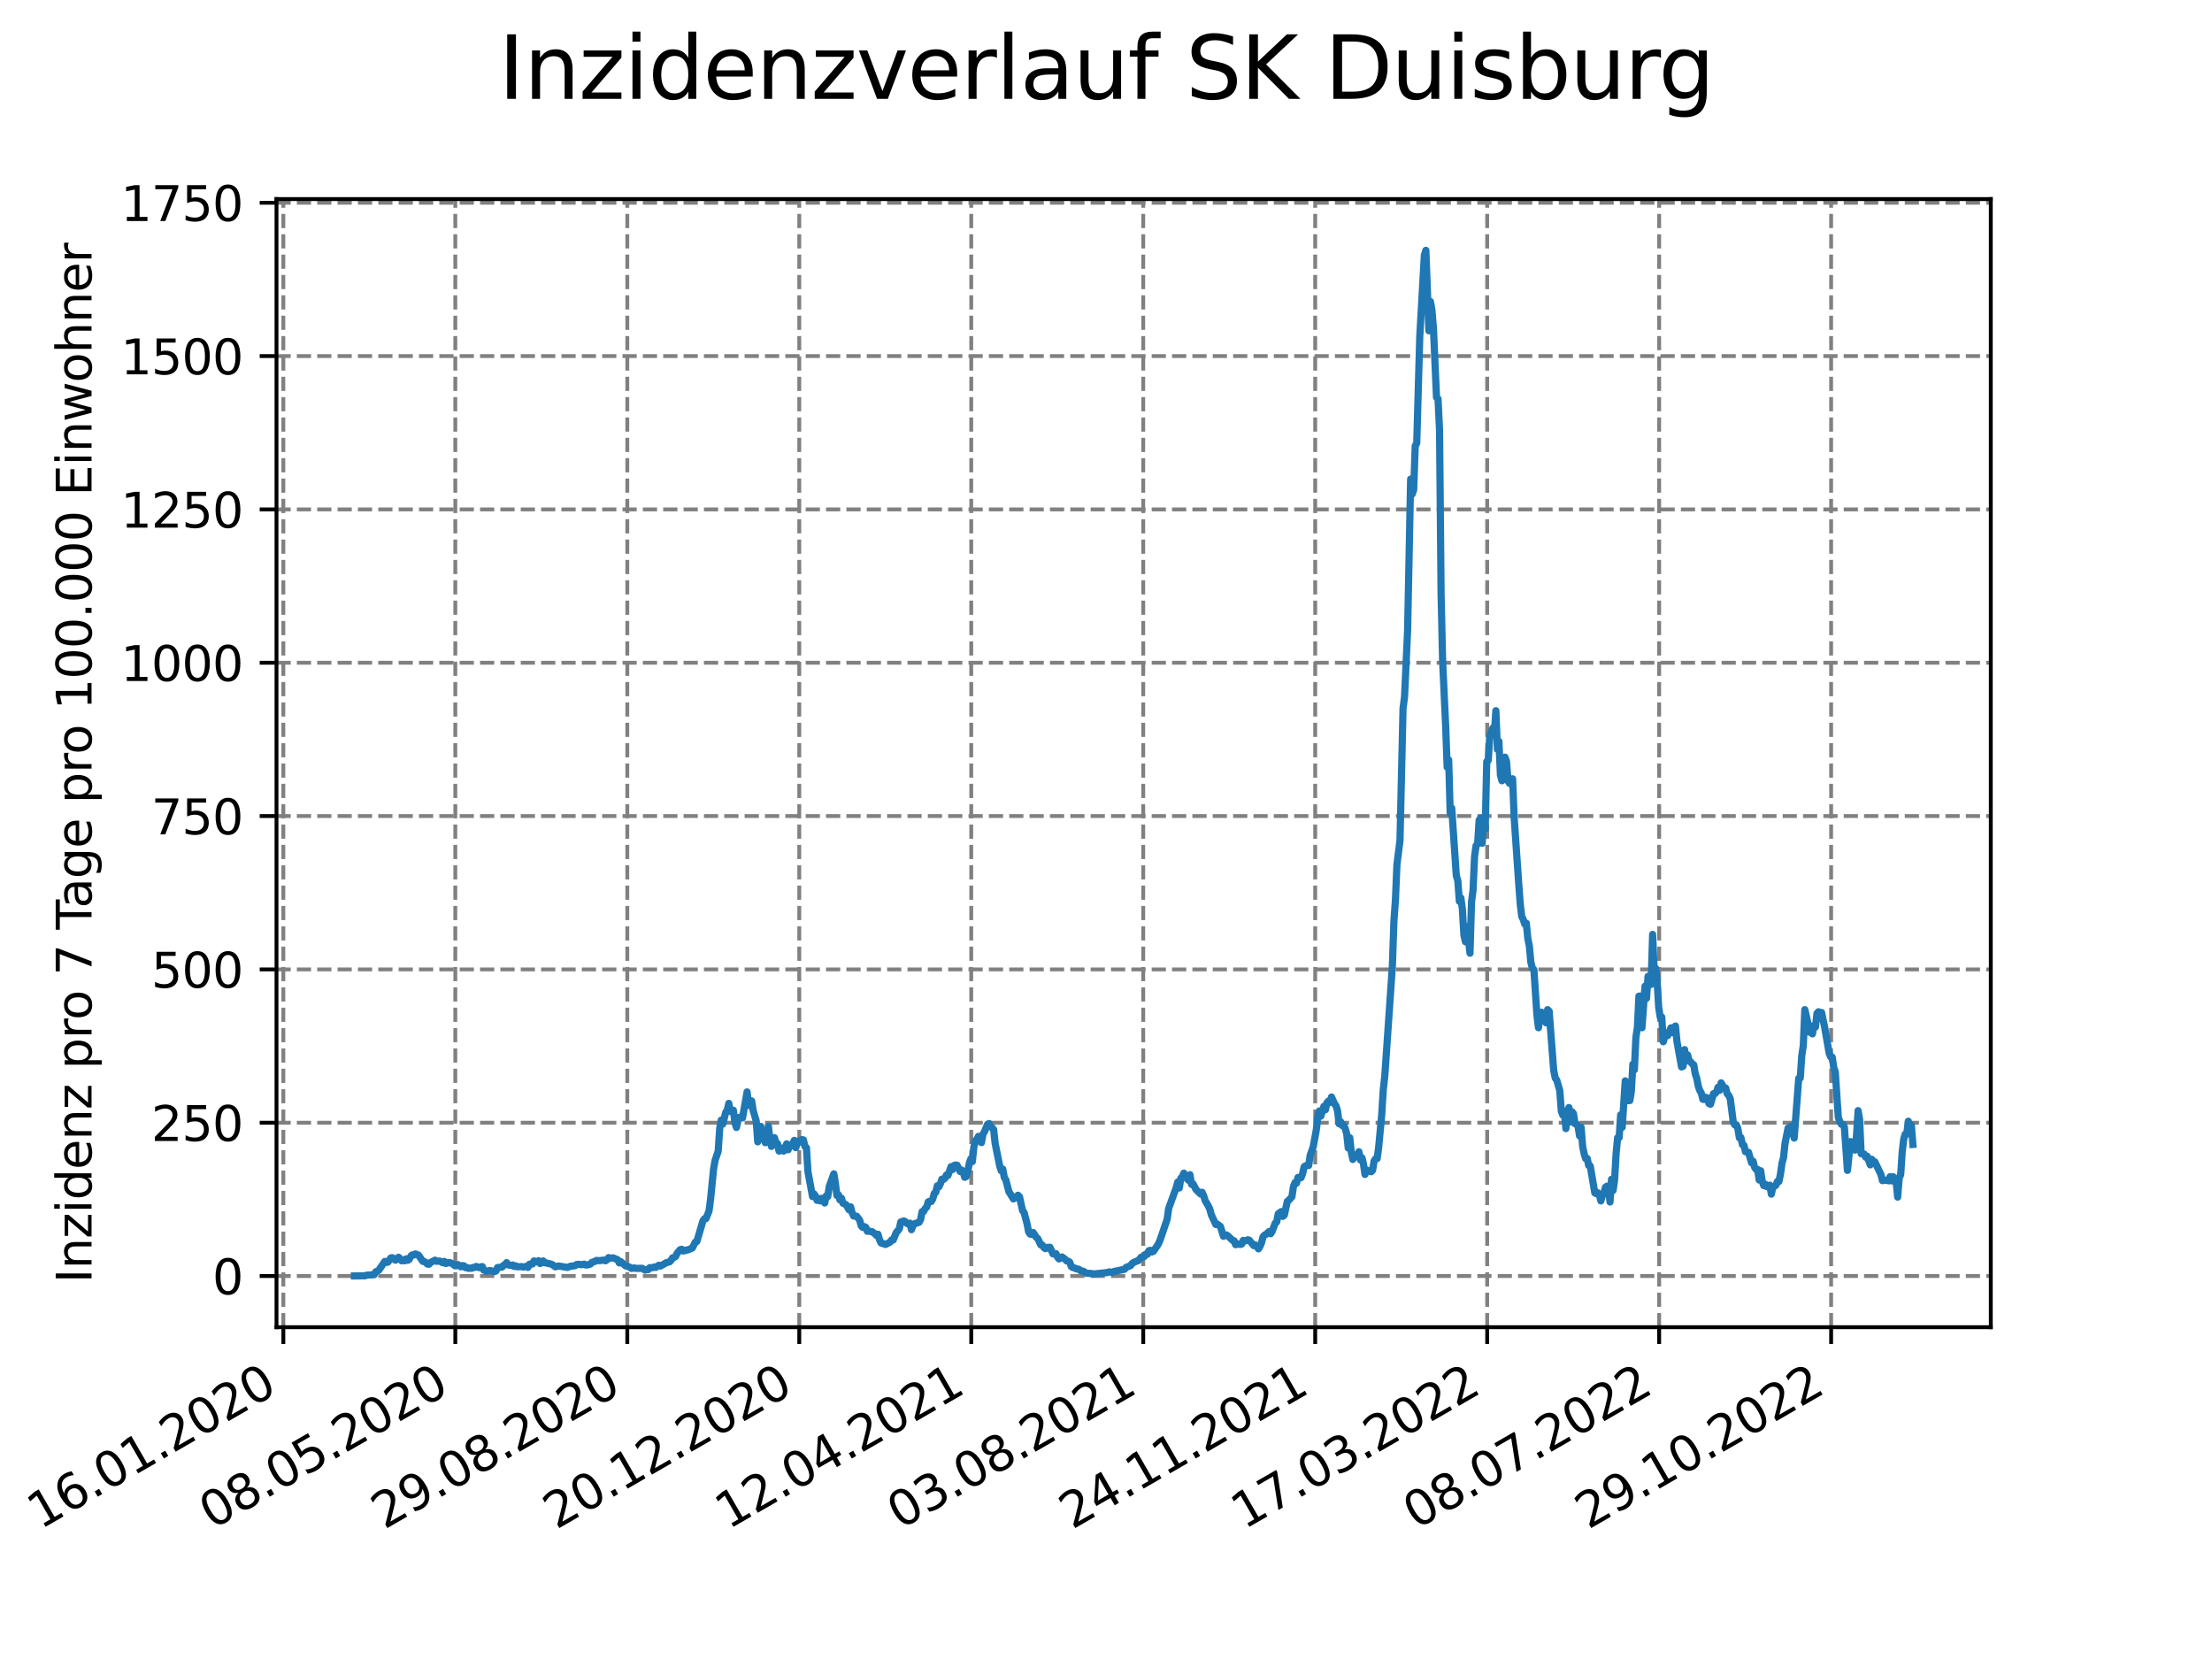 <?xml version="1.0" encoding="utf-8" standalone="no"?>
<!DOCTYPE svg PUBLIC "-//W3C//DTD SVG 1.1//EN"
  "http://www.w3.org/Graphics/SVG/1.1/DTD/svg11.dtd">
<svg xmlns:xlink="http://www.w3.org/1999/xlink" width="460.8pt" height="345.6pt" viewBox="0 0 460.8 345.6" xmlns="http://www.w3.org/2000/svg" version="1.1">
 <defs>
  <style type="text/css">*{stroke-linejoin: round; stroke-linecap: butt}</style>
 </defs>
 <g id="figure_1">
  <g id="patch_1">
   <path d="M 0 345.6 
L 460.8 345.6 
L 460.8 0 
L 0 0 
z
" style="fill: #ffffff"/>
  </g>
  <g id="axes_1">
   <g id="patch_2">
    <path d="M 57.6 276.48 
L 414.72 276.48 
L 414.72 41.472 
L 57.6 41.472 
z
" style="fill: #ffffff"/>
   </g>
   <g id="matplotlib.axis_1">
    <g id="xtick_1">
     <g id="line2d_1">
      <path d="M 59.024 276.48 
L 59.024 41.472 
" clip-path="url(#pf14e34eefe)" style="fill: none; stroke-dasharray: 2.96,1.28; stroke-dashoffset: 0; stroke: #808080; stroke-width: 0.8"/>
     </g>
     <g id="line2d_2">
      <defs>
       <path id="m4f6e38c1e0" d="M 0 0 
L 0 3.5 
" style="stroke: #000000; stroke-width: 0.8"/>
      </defs>
      <g>
       <use xlink:href="#m4f6e38c1e0" x="59.024" y="276.48" style="stroke: #000000; stroke-width: 0.8"/>
      </g>
     </g>
     <g id="text_1">
      <!-- 16.01.2020 -->
      <g transform="translate(8.399 318.689) rotate(-30) scale(0.1 -0.1)">
       <defs>
        <path id="DejaVuSans-31" d="M 794 531 
L 1825 531 
L 1825 4091 
L 703 3866 
L 703 4441 
L 1819 4666 
L 2450 4666 
L 2450 531 
L 3481 531 
L 3481 0 
L 794 0 
L 794 531 
z
" transform="scale(0.016)"/>
        <path id="DejaVuSans-36" d="M 2113 2584 
Q 1688 2584 1439 2293 
Q 1191 2003 1191 1497 
Q 1191 994 1439 701 
Q 1688 409 2113 409 
Q 2538 409 2786 701 
Q 3034 994 3034 1497 
Q 3034 2003 2786 2293 
Q 2538 2584 2113 2584 
z
M 3366 4563 
L 3366 3988 
Q 3128 4100 2886 4159 
Q 2644 4219 2406 4219 
Q 1781 4219 1451 3797 
Q 1122 3375 1075 2522 
Q 1259 2794 1537 2939 
Q 1816 3084 2150 3084 
Q 2853 3084 3261 2657 
Q 3669 2231 3669 1497 
Q 3669 778 3244 343 
Q 2819 -91 2113 -91 
Q 1303 -91 875 529 
Q 447 1150 447 2328 
Q 447 3434 972 4092 
Q 1497 4750 2381 4750 
Q 2619 4750 2861 4703 
Q 3103 4656 3366 4563 
z
" transform="scale(0.016)"/>
        <path id="DejaVuSans-2e" d="M 684 794 
L 1344 794 
L 1344 0 
L 684 0 
L 684 794 
z
" transform="scale(0.016)"/>
        <path id="DejaVuSans-30" d="M 2034 4250 
Q 1547 4250 1301 3770 
Q 1056 3291 1056 2328 
Q 1056 1369 1301 889 
Q 1547 409 2034 409 
Q 2525 409 2770 889 
Q 3016 1369 3016 2328 
Q 3016 3291 2770 3770 
Q 2525 4250 2034 4250 
z
M 2034 4750 
Q 2819 4750 3233 4129 
Q 3647 3509 3647 2328 
Q 3647 1150 3233 529 
Q 2819 -91 2034 -91 
Q 1250 -91 836 529 
Q 422 1150 422 2328 
Q 422 3509 836 4129 
Q 1250 4750 2034 4750 
z
" transform="scale(0.016)"/>
        <path id="DejaVuSans-32" d="M 1228 531 
L 3431 531 
L 3431 0 
L 469 0 
L 469 531 
Q 828 903 1448 1529 
Q 2069 2156 2228 2338 
Q 2531 2678 2651 2914 
Q 2772 3150 2772 3378 
Q 2772 3750 2511 3984 
Q 2250 4219 1831 4219 
Q 1534 4219 1204 4116 
Q 875 4013 500 3803 
L 500 4441 
Q 881 4594 1212 4672 
Q 1544 4750 1819 4750 
Q 2544 4750 2975 4387 
Q 3406 4025 3406 3419 
Q 3406 3131 3298 2873 
Q 3191 2616 2906 2266 
Q 2828 2175 2409 1742 
Q 1991 1309 1228 531 
z
" transform="scale(0.016)"/>
       </defs>
       <use xlink:href="#DejaVuSans-31"/>
       <use xlink:href="#DejaVuSans-36" x="63.623"/>
       <use xlink:href="#DejaVuSans-2e" x="127.246"/>
       <use xlink:href="#DejaVuSans-30" x="159.033"/>
       <use xlink:href="#DejaVuSans-31" x="222.656"/>
       <use xlink:href="#DejaVuSans-2e" x="286.279"/>
       <use xlink:href="#DejaVuSans-32" x="318.066"/>
       <use xlink:href="#DejaVuSans-30" x="381.689"/>
       <use xlink:href="#DejaVuSans-32" x="445.312"/>
       <use xlink:href="#DejaVuSans-30" x="508.936"/>
      </g>
     </g>
    </g>
    <g id="xtick_2">
     <g id="line2d_3">
      <path d="M 94.85 276.48 
L 94.85 41.472 
" clip-path="url(#pf14e34eefe)" style="fill: none; stroke-dasharray: 2.96,1.28; stroke-dashoffset: 0; stroke: #808080; stroke-width: 0.8"/>
     </g>
     <g id="line2d_4">
      <g>
       <use xlink:href="#m4f6e38c1e0" x="94.85" y="276.48" style="stroke: #000000; stroke-width: 0.8"/>
      </g>
     </g>
     <g id="text_2">
      <!-- 08.05.2020 -->
      <g transform="translate(44.225 318.689) rotate(-30) scale(0.1 -0.1)">
       <defs>
        <path id="DejaVuSans-38" d="M 2034 2216 
Q 1584 2216 1326 1975 
Q 1069 1734 1069 1313 
Q 1069 891 1326 650 
Q 1584 409 2034 409 
Q 2484 409 2743 651 
Q 3003 894 3003 1313 
Q 3003 1734 2745 1975 
Q 2488 2216 2034 2216 
z
M 1403 2484 
Q 997 2584 770 2862 
Q 544 3141 544 3541 
Q 544 4100 942 4425 
Q 1341 4750 2034 4750 
Q 2731 4750 3128 4425 
Q 3525 4100 3525 3541 
Q 3525 3141 3298 2862 
Q 3072 2584 2669 2484 
Q 3125 2378 3379 2068 
Q 3634 1759 3634 1313 
Q 3634 634 3220 271 
Q 2806 -91 2034 -91 
Q 1263 -91 848 271 
Q 434 634 434 1313 
Q 434 1759 690 2068 
Q 947 2378 1403 2484 
z
M 1172 3481 
Q 1172 3119 1398 2916 
Q 1625 2713 2034 2713 
Q 2441 2713 2670 2916 
Q 2900 3119 2900 3481 
Q 2900 3844 2670 4047 
Q 2441 4250 2034 4250 
Q 1625 4250 1398 4047 
Q 1172 3844 1172 3481 
z
" transform="scale(0.016)"/>
        <path id="DejaVuSans-35" d="M 691 4666 
L 3169 4666 
L 3169 4134 
L 1269 4134 
L 1269 2991 
Q 1406 3038 1543 3061 
Q 1681 3084 1819 3084 
Q 2600 3084 3056 2656 
Q 3513 2228 3513 1497 
Q 3513 744 3044 326 
Q 2575 -91 1722 -91 
Q 1428 -91 1123 -41 
Q 819 9 494 109 
L 494 744 
Q 775 591 1075 516 
Q 1375 441 1709 441 
Q 2250 441 2565 725 
Q 2881 1009 2881 1497 
Q 2881 1984 2565 2268 
Q 2250 2553 1709 2553 
Q 1456 2553 1204 2497 
Q 953 2441 691 2322 
L 691 4666 
z
" transform="scale(0.016)"/>
       </defs>
       <use xlink:href="#DejaVuSans-30"/>
       <use xlink:href="#DejaVuSans-38" x="63.623"/>
       <use xlink:href="#DejaVuSans-2e" x="127.246"/>
       <use xlink:href="#DejaVuSans-30" x="159.033"/>
       <use xlink:href="#DejaVuSans-35" x="222.656"/>
       <use xlink:href="#DejaVuSans-2e" x="286.279"/>
       <use xlink:href="#DejaVuSans-32" x="318.066"/>
       <use xlink:href="#DejaVuSans-30" x="381.689"/>
       <use xlink:href="#DejaVuSans-32" x="445.312"/>
       <use xlink:href="#DejaVuSans-30" x="508.936"/>
      </g>
     </g>
    </g>
    <g id="xtick_3">
     <g id="line2d_5">
      <path d="M 130.676 276.48 
L 130.676 41.472 
" clip-path="url(#pf14e34eefe)" style="fill: none; stroke-dasharray: 2.96,1.28; stroke-dashoffset: 0; stroke: #808080; stroke-width: 0.8"/>
     </g>
     <g id="line2d_6">
      <g>
       <use xlink:href="#m4f6e38c1e0" x="130.676" y="276.48" style="stroke: #000000; stroke-width: 0.8"/>
      </g>
     </g>
     <g id="text_3">
      <!-- 29.08.2020 -->
      <g transform="translate(80.051 318.689) rotate(-30) scale(0.1 -0.1)">
       <defs>
        <path id="DejaVuSans-39" d="M 703 97 
L 703 672 
Q 941 559 1184 500 
Q 1428 441 1663 441 
Q 2288 441 2617 861 
Q 2947 1281 2994 2138 
Q 2813 1869 2534 1725 
Q 2256 1581 1919 1581 
Q 1219 1581 811 2004 
Q 403 2428 403 3163 
Q 403 3881 828 4315 
Q 1253 4750 1959 4750 
Q 2769 4750 3195 4129 
Q 3622 3509 3622 2328 
Q 3622 1225 3098 567 
Q 2575 -91 1691 -91 
Q 1453 -91 1209 -44 
Q 966 3 703 97 
z
M 1959 2075 
Q 2384 2075 2632 2365 
Q 2881 2656 2881 3163 
Q 2881 3666 2632 3958 
Q 2384 4250 1959 4250 
Q 1534 4250 1286 3958 
Q 1038 3666 1038 3163 
Q 1038 2656 1286 2365 
Q 1534 2075 1959 2075 
z
" transform="scale(0.016)"/>
       </defs>
       <use xlink:href="#DejaVuSans-32"/>
       <use xlink:href="#DejaVuSans-39" x="63.623"/>
       <use xlink:href="#DejaVuSans-2e" x="127.246"/>
       <use xlink:href="#DejaVuSans-30" x="159.033"/>
       <use xlink:href="#DejaVuSans-38" x="222.656"/>
       <use xlink:href="#DejaVuSans-2e" x="286.279"/>
       <use xlink:href="#DejaVuSans-32" x="318.066"/>
       <use xlink:href="#DejaVuSans-30" x="381.689"/>
       <use xlink:href="#DejaVuSans-32" x="445.312"/>
       <use xlink:href="#DejaVuSans-30" x="508.936"/>
      </g>
     </g>
    </g>
    <g id="xtick_4">
     <g id="line2d_7">
      <path d="M 166.502 276.48 
L 166.502 41.472 
" clip-path="url(#pf14e34eefe)" style="fill: none; stroke-dasharray: 2.96,1.28; stroke-dashoffset: 0; stroke: #808080; stroke-width: 0.8"/>
     </g>
     <g id="line2d_8">
      <g>
       <use xlink:href="#m4f6e38c1e0" x="166.502" y="276.48" style="stroke: #000000; stroke-width: 0.8"/>
      </g>
     </g>
     <g id="text_4">
      <!-- 20.12.2020 -->
      <g transform="translate(115.877 318.689) rotate(-30) scale(0.1 -0.1)">
       <use xlink:href="#DejaVuSans-32"/>
       <use xlink:href="#DejaVuSans-30" x="63.623"/>
       <use xlink:href="#DejaVuSans-2e" x="127.246"/>
       <use xlink:href="#DejaVuSans-31" x="159.033"/>
       <use xlink:href="#DejaVuSans-32" x="222.656"/>
       <use xlink:href="#DejaVuSans-2e" x="286.279"/>
       <use xlink:href="#DejaVuSans-32" x="318.066"/>
       <use xlink:href="#DejaVuSans-30" x="381.689"/>
       <use xlink:href="#DejaVuSans-32" x="445.312"/>
       <use xlink:href="#DejaVuSans-30" x="508.936"/>
      </g>
     </g>
    </g>
    <g id="xtick_5">
     <g id="line2d_9">
      <path d="M 202.329 276.48 
L 202.329 41.472 
" clip-path="url(#pf14e34eefe)" style="fill: none; stroke-dasharray: 2.96,1.28; stroke-dashoffset: 0; stroke: #808080; stroke-width: 0.8"/>
     </g>
     <g id="line2d_10">
      <g>
       <use xlink:href="#m4f6e38c1e0" x="202.329" y="276.48" style="stroke: #000000; stroke-width: 0.8"/>
      </g>
     </g>
     <g id="text_5">
      <!-- 12.04.2021 -->
      <g transform="translate(151.703 318.689) rotate(-30) scale(0.1 -0.1)">
       <defs>
        <path id="DejaVuSans-34" d="M 2419 4116 
L 825 1625 
L 2419 1625 
L 2419 4116 
z
M 2253 4666 
L 3047 4666 
L 3047 1625 
L 3713 1625 
L 3713 1100 
L 3047 1100 
L 3047 0 
L 2419 0 
L 2419 1100 
L 313 1100 
L 313 1709 
L 2253 4666 
z
" transform="scale(0.016)"/>
       </defs>
       <use xlink:href="#DejaVuSans-31"/>
       <use xlink:href="#DejaVuSans-32" x="63.623"/>
       <use xlink:href="#DejaVuSans-2e" x="127.246"/>
       <use xlink:href="#DejaVuSans-30" x="159.033"/>
       <use xlink:href="#DejaVuSans-34" x="222.656"/>
       <use xlink:href="#DejaVuSans-2e" x="286.279"/>
       <use xlink:href="#DejaVuSans-32" x="318.066"/>
       <use xlink:href="#DejaVuSans-30" x="381.689"/>
       <use xlink:href="#DejaVuSans-32" x="445.312"/>
       <use xlink:href="#DejaVuSans-31" x="508.936"/>
      </g>
     </g>
    </g>
    <g id="xtick_6">
     <g id="line2d_11">
      <path d="M 238.155 276.48 
L 238.155 41.472 
" clip-path="url(#pf14e34eefe)" style="fill: none; stroke-dasharray: 2.96,1.28; stroke-dashoffset: 0; stroke: #808080; stroke-width: 0.8"/>
     </g>
     <g id="line2d_12">
      <g>
       <use xlink:href="#m4f6e38c1e0" x="238.155" y="276.48" style="stroke: #000000; stroke-width: 0.8"/>
      </g>
     </g>
     <g id="text_6">
      <!-- 03.08.2021 -->
      <g transform="translate(187.53 318.689) rotate(-30) scale(0.1 -0.1)">
       <defs>
        <path id="DejaVuSans-33" d="M 2597 2516 
Q 3050 2419 3304 2112 
Q 3559 1806 3559 1356 
Q 3559 666 3084 287 
Q 2609 -91 1734 -91 
Q 1441 -91 1130 -33 
Q 819 25 488 141 
L 488 750 
Q 750 597 1062 519 
Q 1375 441 1716 441 
Q 2309 441 2620 675 
Q 2931 909 2931 1356 
Q 2931 1769 2642 2001 
Q 2353 2234 1838 2234 
L 1294 2234 
L 1294 2753 
L 1863 2753 
Q 2328 2753 2575 2939 
Q 2822 3125 2822 3475 
Q 2822 3834 2567 4026 
Q 2313 4219 1838 4219 
Q 1578 4219 1281 4162 
Q 984 4106 628 3988 
L 628 4550 
Q 988 4650 1302 4700 
Q 1616 4750 1894 4750 
Q 2613 4750 3031 4423 
Q 3450 4097 3450 3541 
Q 3450 3153 3228 2886 
Q 3006 2619 2597 2516 
z
" transform="scale(0.016)"/>
       </defs>
       <use xlink:href="#DejaVuSans-30"/>
       <use xlink:href="#DejaVuSans-33" x="63.623"/>
       <use xlink:href="#DejaVuSans-2e" x="127.246"/>
       <use xlink:href="#DejaVuSans-30" x="159.033"/>
       <use xlink:href="#DejaVuSans-38" x="222.656"/>
       <use xlink:href="#DejaVuSans-2e" x="286.279"/>
       <use xlink:href="#DejaVuSans-32" x="318.066"/>
       <use xlink:href="#DejaVuSans-30" x="381.689"/>
       <use xlink:href="#DejaVuSans-32" x="445.312"/>
       <use xlink:href="#DejaVuSans-31" x="508.936"/>
      </g>
     </g>
    </g>
    <g id="xtick_7">
     <g id="line2d_13">
      <path d="M 273.981 276.48 
L 273.981 41.472 
" clip-path="url(#pf14e34eefe)" style="fill: none; stroke-dasharray: 2.96,1.28; stroke-dashoffset: 0; stroke: #808080; stroke-width: 0.8"/>
     </g>
     <g id="line2d_14">
      <g>
       <use xlink:href="#m4f6e38c1e0" x="273.981" y="276.48" style="stroke: #000000; stroke-width: 0.8"/>
      </g>
     </g>
     <g id="text_7">
      <!-- 24.11.2021 -->
      <g transform="translate(223.356 318.689) rotate(-30) scale(0.1 -0.1)">
       <use xlink:href="#DejaVuSans-32"/>
       <use xlink:href="#DejaVuSans-34" x="63.623"/>
       <use xlink:href="#DejaVuSans-2e" x="127.246"/>
       <use xlink:href="#DejaVuSans-31" x="159.033"/>
       <use xlink:href="#DejaVuSans-31" x="222.656"/>
       <use xlink:href="#DejaVuSans-2e" x="286.279"/>
       <use xlink:href="#DejaVuSans-32" x="318.066"/>
       <use xlink:href="#DejaVuSans-30" x="381.689"/>
       <use xlink:href="#DejaVuSans-32" x="445.312"/>
       <use xlink:href="#DejaVuSans-31" x="508.936"/>
      </g>
     </g>
    </g>
    <g id="xtick_8">
     <g id="line2d_15">
      <path d="M 309.807 276.48 
L 309.807 41.472 
" clip-path="url(#pf14e34eefe)" style="fill: none; stroke-dasharray: 2.96,1.28; stroke-dashoffset: 0; stroke: #808080; stroke-width: 0.8"/>
     </g>
     <g id="line2d_16">
      <g>
       <use xlink:href="#m4f6e38c1e0" x="309.807" y="276.48" style="stroke: #000000; stroke-width: 0.8"/>
      </g>
     </g>
     <g id="text_8">
      <!-- 17.03.2022 -->
      <g transform="translate(259.182 318.689) rotate(-30) scale(0.1 -0.1)">
       <defs>
        <path id="DejaVuSans-37" d="M 525 4666 
L 3525 4666 
L 3525 4397 
L 1831 0 
L 1172 0 
L 2766 4134 
L 525 4134 
L 525 4666 
z
" transform="scale(0.016)"/>
       </defs>
       <use xlink:href="#DejaVuSans-31"/>
       <use xlink:href="#DejaVuSans-37" x="63.623"/>
       <use xlink:href="#DejaVuSans-2e" x="127.246"/>
       <use xlink:href="#DejaVuSans-30" x="159.033"/>
       <use xlink:href="#DejaVuSans-33" x="222.656"/>
       <use xlink:href="#DejaVuSans-2e" x="286.279"/>
       <use xlink:href="#DejaVuSans-32" x="318.066"/>
       <use xlink:href="#DejaVuSans-30" x="381.689"/>
       <use xlink:href="#DejaVuSans-32" x="445.312"/>
       <use xlink:href="#DejaVuSans-32" x="508.936"/>
      </g>
     </g>
    </g>
    <g id="xtick_9">
     <g id="line2d_17">
      <path d="M 345.633 276.48 
L 345.633 41.472 
" clip-path="url(#pf14e34eefe)" style="fill: none; stroke-dasharray: 2.96,1.28; stroke-dashoffset: 0; stroke: #808080; stroke-width: 0.8"/>
     </g>
     <g id="line2d_18">
      <g>
       <use xlink:href="#m4f6e38c1e0" x="345.633" y="276.48" style="stroke: #000000; stroke-width: 0.8"/>
      </g>
     </g>
     <g id="text_9">
      <!-- 08.07.2022 -->
      <g transform="translate(295.008 318.689) rotate(-30) scale(0.1 -0.1)">
       <use xlink:href="#DejaVuSans-30"/>
       <use xlink:href="#DejaVuSans-38" x="63.623"/>
       <use xlink:href="#DejaVuSans-2e" x="127.246"/>
       <use xlink:href="#DejaVuSans-30" x="159.033"/>
       <use xlink:href="#DejaVuSans-37" x="222.656"/>
       <use xlink:href="#DejaVuSans-2e" x="286.279"/>
       <use xlink:href="#DejaVuSans-32" x="318.066"/>
       <use xlink:href="#DejaVuSans-30" x="381.689"/>
       <use xlink:href="#DejaVuSans-32" x="445.312"/>
       <use xlink:href="#DejaVuSans-32" x="508.936"/>
      </g>
     </g>
    </g>
    <g id="xtick_10">
     <g id="line2d_19">
      <path d="M 381.459 276.48 
L 381.459 41.472 
" clip-path="url(#pf14e34eefe)" style="fill: none; stroke-dasharray: 2.96,1.28; stroke-dashoffset: 0; stroke: #808080; stroke-width: 0.8"/>
     </g>
     <g id="line2d_20">
      <g>
       <use xlink:href="#m4f6e38c1e0" x="381.459" y="276.48" style="stroke: #000000; stroke-width: 0.8"/>
      </g>
     </g>
     <g id="text_10">
      <!-- 29.10.2022 -->
      <g transform="translate(330.834 318.689) rotate(-30) scale(0.1 -0.1)">
       <use xlink:href="#DejaVuSans-32"/>
       <use xlink:href="#DejaVuSans-39" x="63.623"/>
       <use xlink:href="#DejaVuSans-2e" x="127.246"/>
       <use xlink:href="#DejaVuSans-31" x="159.033"/>
       <use xlink:href="#DejaVuSans-30" x="222.656"/>
       <use xlink:href="#DejaVuSans-2e" x="286.279"/>
       <use xlink:href="#DejaVuSans-32" x="318.066"/>
       <use xlink:href="#DejaVuSans-30" x="381.689"/>
       <use xlink:href="#DejaVuSans-32" x="445.312"/>
       <use xlink:href="#DejaVuSans-32" x="508.936"/>
      </g>
     </g>
    </g>
   </g>
   <g id="matplotlib.axis_2">
    <g id="ytick_1">
     <g id="line2d_21">
      <path d="M 57.6 265.823 
L 414.72 265.823 
" clip-path="url(#pf14e34eefe)" style="fill: none; stroke-dasharray: 2.96,1.28; stroke-dashoffset: 0; stroke: #808080; stroke-width: 0.8"/>
     </g>
     <g id="line2d_22">
      <defs>
       <path id="ma0bd19318d" d="M 0 0 
L -3.5 0 
" style="stroke: #000000; stroke-width: 0.8"/>
      </defs>
      <g>
       <use xlink:href="#ma0bd19318d" x="57.6" y="265.823" style="stroke: #000000; stroke-width: 0.8"/>
      </g>
     </g>
     <g id="text_11">
      <!-- 0 -->
      <g transform="translate(44.237 269.623) scale(0.1 -0.1)">
       <use xlink:href="#DejaVuSans-30"/>
      </g>
     </g>
    </g>
    <g id="ytick_2">
     <g id="line2d_23">
      <path d="M 57.6 233.883 
L 414.72 233.883 
" clip-path="url(#pf14e34eefe)" style="fill: none; stroke-dasharray: 2.96,1.28; stroke-dashoffset: 0; stroke: #808080; stroke-width: 0.8"/>
     </g>
     <g id="line2d_24">
      <g>
       <use xlink:href="#ma0bd19318d" x="57.6" y="233.883" style="stroke: #000000; stroke-width: 0.8"/>
      </g>
     </g>
     <g id="text_12">
      <!-- 250 -->
      <g transform="translate(31.512 237.682) scale(0.1 -0.1)">
       <use xlink:href="#DejaVuSans-32"/>
       <use xlink:href="#DejaVuSans-35" x="63.623"/>
       <use xlink:href="#DejaVuSans-30" x="127.246"/>
      </g>
     </g>
    </g>
    <g id="ytick_3">
     <g id="line2d_25">
      <path d="M 57.6 201.942 
L 414.72 201.942 
" clip-path="url(#pf14e34eefe)" style="fill: none; stroke-dasharray: 2.96,1.28; stroke-dashoffset: 0; stroke: #808080; stroke-width: 0.8"/>
     </g>
     <g id="line2d_26">
      <g>
       <use xlink:href="#ma0bd19318d" x="57.6" y="201.942" style="stroke: #000000; stroke-width: 0.8"/>
      </g>
     </g>
     <g id="text_13">
      <!-- 500 -->
      <g transform="translate(31.512 205.741) scale(0.1 -0.1)">
       <use xlink:href="#DejaVuSans-35"/>
       <use xlink:href="#DejaVuSans-30" x="63.623"/>
       <use xlink:href="#DejaVuSans-30" x="127.246"/>
      </g>
     </g>
    </g>
    <g id="ytick_4">
     <g id="line2d_27">
      <path d="M 57.6 170.002 
L 414.72 170.002 
" clip-path="url(#pf14e34eefe)" style="fill: none; stroke-dasharray: 2.96,1.28; stroke-dashoffset: 0; stroke: #808080; stroke-width: 0.8"/>
     </g>
     <g id="line2d_28">
      <g>
       <use xlink:href="#ma0bd19318d" x="57.6" y="170.002" style="stroke: #000000; stroke-width: 0.8"/>
      </g>
     </g>
     <g id="text_14">
      <!-- 750 -->
      <g transform="translate(31.512 173.801) scale(0.1 -0.1)">
       <use xlink:href="#DejaVuSans-37"/>
       <use xlink:href="#DejaVuSans-35" x="63.623"/>
       <use xlink:href="#DejaVuSans-30" x="127.246"/>
      </g>
     </g>
    </g>
    <g id="ytick_5">
     <g id="line2d_29">
      <path d="M 57.6 138.061 
L 414.72 138.061 
" clip-path="url(#pf14e34eefe)" style="fill: none; stroke-dasharray: 2.96,1.28; stroke-dashoffset: 0; stroke: #808080; stroke-width: 0.8"/>
     </g>
     <g id="line2d_30">
      <g>
       <use xlink:href="#ma0bd19318d" x="57.6" y="138.061" style="stroke: #000000; stroke-width: 0.8"/>
      </g>
     </g>
     <g id="text_15">
      <!-- 1000 -->
      <g transform="translate(25.15 141.86) scale(0.1 -0.1)">
       <use xlink:href="#DejaVuSans-31"/>
       <use xlink:href="#DejaVuSans-30" x="63.623"/>
       <use xlink:href="#DejaVuSans-30" x="127.246"/>
       <use xlink:href="#DejaVuSans-30" x="190.869"/>
      </g>
     </g>
    </g>
    <g id="ytick_6">
     <g id="line2d_31">
      <path d="M 57.6 106.12 
L 414.72 106.12 
" clip-path="url(#pf14e34eefe)" style="fill: none; stroke-dasharray: 2.96,1.28; stroke-dashoffset: 0; stroke: #808080; stroke-width: 0.8"/>
     </g>
     <g id="line2d_32">
      <g>
       <use xlink:href="#ma0bd19318d" x="57.6" y="106.12" style="stroke: #000000; stroke-width: 0.8"/>
      </g>
     </g>
     <g id="text_16">
      <!-- 1250 -->
      <g transform="translate(25.15 109.92) scale(0.1 -0.1)">
       <use xlink:href="#DejaVuSans-31"/>
       <use xlink:href="#DejaVuSans-32" x="63.623"/>
       <use xlink:href="#DejaVuSans-35" x="127.246"/>
       <use xlink:href="#DejaVuSans-30" x="190.869"/>
      </g>
     </g>
    </g>
    <g id="ytick_7">
     <g id="line2d_33">
      <path d="M 57.6 74.18 
L 414.72 74.18 
" clip-path="url(#pf14e34eefe)" style="fill: none; stroke-dasharray: 2.96,1.28; stroke-dashoffset: 0; stroke: #808080; stroke-width: 0.8"/>
     </g>
     <g id="line2d_34">
      <g>
       <use xlink:href="#ma0bd19318d" x="57.6" y="74.18" style="stroke: #000000; stroke-width: 0.8"/>
      </g>
     </g>
     <g id="text_17">
      <!-- 1500 -->
      <g transform="translate(25.15 77.979) scale(0.1 -0.1)">
       <use xlink:href="#DejaVuSans-31"/>
       <use xlink:href="#DejaVuSans-35" x="63.623"/>
       <use xlink:href="#DejaVuSans-30" x="127.246"/>
       <use xlink:href="#DejaVuSans-30" x="190.869"/>
      </g>
     </g>
    </g>
    <g id="ytick_8">
     <g id="line2d_35">
      <path d="M 57.6 42.239 
L 414.72 42.239 
" clip-path="url(#pf14e34eefe)" style="fill: none; stroke-dasharray: 2.96,1.28; stroke-dashoffset: 0; stroke: #808080; stroke-width: 0.8"/>
     </g>
     <g id="line2d_36">
      <g>
       <use xlink:href="#ma0bd19318d" x="57.6" y="42.239" style="stroke: #000000; stroke-width: 0.8"/>
      </g>
     </g>
     <g id="text_18">
      <!-- 1750 -->
      <g transform="translate(25.15 46.038) scale(0.1 -0.1)">
       <use xlink:href="#DejaVuSans-31"/>
       <use xlink:href="#DejaVuSans-37" x="63.623"/>
       <use xlink:href="#DejaVuSans-35" x="127.246"/>
       <use xlink:href="#DejaVuSans-30" x="190.869"/>
      </g>
     </g>
    </g>
    <g id="text_19">
     <!-- Inzidenz pro 7 Tage pro 100.000 Einwohner -->
     <g transform="translate(19.07 267.301) rotate(-90) scale(0.1 -0.1)">
      <defs>
       <path id="DejaVuSans-49" d="M 628 4666 
L 1259 4666 
L 1259 0 
L 628 0 
L 628 4666 
z
" transform="scale(0.016)"/>
       <path id="DejaVuSans-6e" d="M 3513 2113 
L 3513 0 
L 2938 0 
L 2938 2094 
Q 2938 2591 2744 2837 
Q 2550 3084 2163 3084 
Q 1697 3084 1428 2787 
Q 1159 2491 1159 1978 
L 1159 0 
L 581 0 
L 581 3500 
L 1159 3500 
L 1159 2956 
Q 1366 3272 1645 3428 
Q 1925 3584 2291 3584 
Q 2894 3584 3203 3211 
Q 3513 2838 3513 2113 
z
" transform="scale(0.016)"/>
       <path id="DejaVuSans-7a" d="M 353 3500 
L 3084 3500 
L 3084 2975 
L 922 459 
L 3084 459 
L 3084 0 
L 275 0 
L 275 525 
L 2438 3041 
L 353 3041 
L 353 3500 
z
" transform="scale(0.016)"/>
       <path id="DejaVuSans-69" d="M 603 3500 
L 1178 3500 
L 1178 0 
L 603 0 
L 603 3500 
z
M 603 4863 
L 1178 4863 
L 1178 4134 
L 603 4134 
L 603 4863 
z
" transform="scale(0.016)"/>
       <path id="DejaVuSans-64" d="M 2906 2969 
L 2906 4863 
L 3481 4863 
L 3481 0 
L 2906 0 
L 2906 525 
Q 2725 213 2448 61 
Q 2172 -91 1784 -91 
Q 1150 -91 751 415 
Q 353 922 353 1747 
Q 353 2572 751 3078 
Q 1150 3584 1784 3584 
Q 2172 3584 2448 3432 
Q 2725 3281 2906 2969 
z
M 947 1747 
Q 947 1113 1208 752 
Q 1469 391 1925 391 
Q 2381 391 2643 752 
Q 2906 1113 2906 1747 
Q 2906 2381 2643 2742 
Q 2381 3103 1925 3103 
Q 1469 3103 1208 2742 
Q 947 2381 947 1747 
z
" transform="scale(0.016)"/>
       <path id="DejaVuSans-65" d="M 3597 1894 
L 3597 1613 
L 953 1613 
Q 991 1019 1311 708 
Q 1631 397 2203 397 
Q 2534 397 2845 478 
Q 3156 559 3463 722 
L 3463 178 
Q 3153 47 2828 -22 
Q 2503 -91 2169 -91 
Q 1331 -91 842 396 
Q 353 884 353 1716 
Q 353 2575 817 3079 
Q 1281 3584 2069 3584 
Q 2775 3584 3186 3129 
Q 3597 2675 3597 1894 
z
M 3022 2063 
Q 3016 2534 2758 2815 
Q 2500 3097 2075 3097 
Q 1594 3097 1305 2825 
Q 1016 2553 972 2059 
L 3022 2063 
z
" transform="scale(0.016)"/>
       <path id="DejaVuSans-20" transform="scale(0.016)"/>
       <path id="DejaVuSans-70" d="M 1159 525 
L 1159 -1331 
L 581 -1331 
L 581 3500 
L 1159 3500 
L 1159 2969 
Q 1341 3281 1617 3432 
Q 1894 3584 2278 3584 
Q 2916 3584 3314 3078 
Q 3713 2572 3713 1747 
Q 3713 922 3314 415 
Q 2916 -91 2278 -91 
Q 1894 -91 1617 61 
Q 1341 213 1159 525 
z
M 3116 1747 
Q 3116 2381 2855 2742 
Q 2594 3103 2138 3103 
Q 1681 3103 1420 2742 
Q 1159 2381 1159 1747 
Q 1159 1113 1420 752 
Q 1681 391 2138 391 
Q 2594 391 2855 752 
Q 3116 1113 3116 1747 
z
" transform="scale(0.016)"/>
       <path id="DejaVuSans-72" d="M 2631 2963 
Q 2534 3019 2420 3045 
Q 2306 3072 2169 3072 
Q 1681 3072 1420 2755 
Q 1159 2438 1159 1844 
L 1159 0 
L 581 0 
L 581 3500 
L 1159 3500 
L 1159 2956 
Q 1341 3275 1631 3429 
Q 1922 3584 2338 3584 
Q 2397 3584 2469 3576 
Q 2541 3569 2628 3553 
L 2631 2963 
z
" transform="scale(0.016)"/>
       <path id="DejaVuSans-6f" d="M 1959 3097 
Q 1497 3097 1228 2736 
Q 959 2375 959 1747 
Q 959 1119 1226 758 
Q 1494 397 1959 397 
Q 2419 397 2687 759 
Q 2956 1122 2956 1747 
Q 2956 2369 2687 2733 
Q 2419 3097 1959 3097 
z
M 1959 3584 
Q 2709 3584 3137 3096 
Q 3566 2609 3566 1747 
Q 3566 888 3137 398 
Q 2709 -91 1959 -91 
Q 1206 -91 779 398 
Q 353 888 353 1747 
Q 353 2609 779 3096 
Q 1206 3584 1959 3584 
z
" transform="scale(0.016)"/>
       <path id="DejaVuSans-54" d="M -19 4666 
L 3928 4666 
L 3928 4134 
L 2272 4134 
L 2272 0 
L 1638 0 
L 1638 4134 
L -19 4134 
L -19 4666 
z
" transform="scale(0.016)"/>
       <path id="DejaVuSans-61" d="M 2194 1759 
Q 1497 1759 1228 1600 
Q 959 1441 959 1056 
Q 959 750 1161 570 
Q 1363 391 1709 391 
Q 2188 391 2477 730 
Q 2766 1069 2766 1631 
L 2766 1759 
L 2194 1759 
z
M 3341 1997 
L 3341 0 
L 2766 0 
L 2766 531 
Q 2569 213 2275 61 
Q 1981 -91 1556 -91 
Q 1019 -91 701 211 
Q 384 513 384 1019 
Q 384 1609 779 1909 
Q 1175 2209 1959 2209 
L 2766 2209 
L 2766 2266 
Q 2766 2663 2505 2880 
Q 2244 3097 1772 3097 
Q 1472 3097 1187 3025 
Q 903 2953 641 2809 
L 641 3341 
Q 956 3463 1253 3523 
Q 1550 3584 1831 3584 
Q 2591 3584 2966 3190 
Q 3341 2797 3341 1997 
z
" transform="scale(0.016)"/>
       <path id="DejaVuSans-67" d="M 2906 1791 
Q 2906 2416 2648 2759 
Q 2391 3103 1925 3103 
Q 1463 3103 1205 2759 
Q 947 2416 947 1791 
Q 947 1169 1205 825 
Q 1463 481 1925 481 
Q 2391 481 2648 825 
Q 2906 1169 2906 1791 
z
M 3481 434 
Q 3481 -459 3084 -895 
Q 2688 -1331 1869 -1331 
Q 1566 -1331 1297 -1286 
Q 1028 -1241 775 -1147 
L 775 -588 
Q 1028 -725 1275 -790 
Q 1522 -856 1778 -856 
Q 2344 -856 2625 -561 
Q 2906 -266 2906 331 
L 2906 616 
Q 2728 306 2450 153 
Q 2172 0 1784 0 
Q 1141 0 747 490 
Q 353 981 353 1791 
Q 353 2603 747 3093 
Q 1141 3584 1784 3584 
Q 2172 3584 2450 3431 
Q 2728 3278 2906 2969 
L 2906 3500 
L 3481 3500 
L 3481 434 
z
" transform="scale(0.016)"/>
       <path id="DejaVuSans-45" d="M 628 4666 
L 3578 4666 
L 3578 4134 
L 1259 4134 
L 1259 2753 
L 3481 2753 
L 3481 2222 
L 1259 2222 
L 1259 531 
L 3634 531 
L 3634 0 
L 628 0 
L 628 4666 
z
" transform="scale(0.016)"/>
       <path id="DejaVuSans-77" d="M 269 3500 
L 844 3500 
L 1563 769 
L 2278 3500 
L 2956 3500 
L 3675 769 
L 4391 3500 
L 4966 3500 
L 4050 0 
L 3372 0 
L 2619 2869 
L 1863 0 
L 1184 0 
L 269 3500 
z
" transform="scale(0.016)"/>
       <path id="DejaVuSans-68" d="M 3513 2113 
L 3513 0 
L 2938 0 
L 2938 2094 
Q 2938 2591 2744 2837 
Q 2550 3084 2163 3084 
Q 1697 3084 1428 2787 
Q 1159 2491 1159 1978 
L 1159 0 
L 581 0 
L 581 4863 
L 1159 4863 
L 1159 2956 
Q 1366 3272 1645 3428 
Q 1925 3584 2291 3584 
Q 2894 3584 3203 3211 
Q 3513 2838 3513 2113 
z
" transform="scale(0.016)"/>
      </defs>
      <use xlink:href="#DejaVuSans-49"/>
      <use xlink:href="#DejaVuSans-6e" x="29.492"/>
      <use xlink:href="#DejaVuSans-7a" x="92.871"/>
      <use xlink:href="#DejaVuSans-69" x="145.361"/>
      <use xlink:href="#DejaVuSans-64" x="173.145"/>
      <use xlink:href="#DejaVuSans-65" x="236.621"/>
      <use xlink:href="#DejaVuSans-6e" x="298.145"/>
      <use xlink:href="#DejaVuSans-7a" x="361.523"/>
      <use xlink:href="#DejaVuSans-20" x="414.014"/>
      <use xlink:href="#DejaVuSans-70" x="445.801"/>
      <use xlink:href="#DejaVuSans-72" x="509.277"/>
      <use xlink:href="#DejaVuSans-6f" x="548.141"/>
      <use xlink:href="#DejaVuSans-20" x="609.322"/>
      <use xlink:href="#DejaVuSans-37" x="641.109"/>
      <use xlink:href="#DejaVuSans-20" x="704.732"/>
      <use xlink:href="#DejaVuSans-54" x="736.52"/>
      <use xlink:href="#DejaVuSans-61" x="781.104"/>
      <use xlink:href="#DejaVuSans-67" x="842.383"/>
      <use xlink:href="#DejaVuSans-65" x="905.859"/>
      <use xlink:href="#DejaVuSans-20" x="967.383"/>
      <use xlink:href="#DejaVuSans-70" x="999.17"/>
      <use xlink:href="#DejaVuSans-72" x="1062.646"/>
      <use xlink:href="#DejaVuSans-6f" x="1101.51"/>
      <use xlink:href="#DejaVuSans-20" x="1162.691"/>
      <use xlink:href="#DejaVuSans-31" x="1194.479"/>
      <use xlink:href="#DejaVuSans-30" x="1258.102"/>
      <use xlink:href="#DejaVuSans-30" x="1321.725"/>
      <use xlink:href="#DejaVuSans-2e" x="1385.348"/>
      <use xlink:href="#DejaVuSans-30" x="1417.135"/>
      <use xlink:href="#DejaVuSans-30" x="1480.758"/>
      <use xlink:href="#DejaVuSans-30" x="1544.381"/>
      <use xlink:href="#DejaVuSans-20" x="1608.004"/>
      <use xlink:href="#DejaVuSans-45" x="1639.791"/>
      <use xlink:href="#DejaVuSans-69" x="1702.975"/>
      <use xlink:href="#DejaVuSans-6e" x="1730.758"/>
      <use xlink:href="#DejaVuSans-77" x="1794.137"/>
      <use xlink:href="#DejaVuSans-6f" x="1875.924"/>
      <use xlink:href="#DejaVuSans-68" x="1937.105"/>
      <use xlink:href="#DejaVuSans-6e" x="2000.484"/>
      <use xlink:href="#DejaVuSans-65" x="2063.863"/>
      <use xlink:href="#DejaVuSans-72" x="2125.387"/>
     </g>
    </g>
   </g>
   <g id="line2d_37">
    <path d="M 73.833 265.798 
L 76.052 265.772 
L 76.369 265.644 
L 77.954 265.542 
L 78.271 264.952 
L 78.905 264.619 
L 80.174 262.775 
L 80.491 262.98 
L 80.808 262.928 
L 81.442 262.032 
L 81.759 262.006 
L 82.393 262.518 
L 83.027 261.904 
L 83.344 262.185 
L 83.661 262.647 
L 83.978 262.518 
L 84.295 262.647 
L 84.612 262.237 
L 84.929 262.544 
L 85.246 262.365 
L 85.563 261.699 
L 85.88 261.417 
L 86.198 261.442 
L 86.515 261.212 
L 87.149 261.442 
L 88.1 262.775 
L 88.417 262.826 
L 88.734 263.005 
L 89.051 263.338 
L 89.368 263.364 
L 89.685 263.005 
L 90.636 262.518 
L 90.953 262.749 
L 91.587 262.698 
L 92.221 263.056 
L 92.538 262.775 
L 92.855 263.21 
L 93.49 263.005 
L 93.807 263.031 
L 94.441 263.39 
L 94.758 263.671 
L 95.075 263.671 
L 95.392 263.441 
L 96.026 263.902 
L 96.343 263.646 
L 96.66 263.697 
L 96.977 264.081 
L 97.294 264.056 
L 97.611 264.235 
L 97.928 264.158 
L 98.245 264.209 
L 98.562 264.03 
L 98.879 264.03 
L 99.196 263.825 
L 99.83 264.081 
L 100.147 263.902 
L 100.465 263.851 
L 100.782 264.594 
L 101.416 264.824 
L 102.05 264.671 
L 103.001 264.901 
L 103.318 264.773 
L 103.635 264.056 
L 104.586 263.953 
L 104.903 263.595 
L 105.22 263.466 
L 105.537 263.031 
L 105.854 263.492 
L 106.488 263.62 
L 106.805 263.518 
L 107.123 263.825 
L 107.44 263.697 
L 107.757 263.902 
L 108.708 263.851 
L 109.025 263.953 
L 109.659 263.799 
L 109.976 264.03 
L 110.293 263.364 
L 110.927 263.313 
L 111.244 262.672 
L 111.878 262.877 
L 112.195 262.621 
L 112.512 263.21 
L 112.829 263.056 
L 113.146 262.672 
L 113.463 263.031 
L 114.732 263.313 
L 115.049 263.441 
L 115.683 263.902 
L 116.317 263.723 
L 118.219 264.03 
L 118.853 263.774 
L 119.804 263.671 
L 120.121 263.415 
L 120.755 263.39 
L 121.073 263.466 
L 121.707 263.338 
L 122.024 263.518 
L 122.341 263.518 
L 122.975 263.338 
L 123.292 262.98 
L 123.926 262.775 
L 124.243 262.57 
L 124.877 262.621 
L 125.828 262.493 
L 126.145 262.647 
L 126.462 262.442 
L 126.779 261.98 
L 127.096 262.109 
L 127.73 262.032 
L 128.682 262.442 
L 128.999 263.082 
L 129.316 262.826 
L 130.267 263.671 
L 131.218 263.979 
L 131.535 264.235 
L 132.169 264.133 
L 132.486 264.235 
L 133.754 264.209 
L 134.388 264.594 
L 134.705 264.466 
L 135.023 264.491 
L 135.34 264.081 
L 135.974 264.081 
L 136.291 263.928 
L 136.608 264.03 
L 137.242 263.569 
L 137.559 263.748 
L 138.827 263.031 
L 139.461 262.877 
L 139.778 262.57 
L 140.095 262.032 
L 140.412 261.955 
L 140.729 261.75 
L 141.046 261.109 
L 141.68 260.341 
L 141.998 260.238 
L 142.315 260.597 
L 142.632 260.571 
L 142.949 260.392 
L 143.266 260.392 
L 144.217 259.982 
L 144.851 258.752 
L 145.168 258.624 
L 146.436 254.32 
L 146.753 253.885 
L 147.07 253.859 
L 147.704 252.245 
L 148.021 249.837 
L 148.655 243.483 
L 148.972 241.69 
L 149.607 239.845 
L 149.924 235.105 
L 150.241 233.338 
L 150.558 234.183 
L 151.192 231.698 
L 151.509 231.237 
L 151.826 229.853 
L 152.143 231.519 
L 152.46 231.57 
L 152.777 231.288 
L 153.094 233.85 
L 153.411 234.875 
L 153.728 233.44 
L 154.045 232.748 
L 154.679 232.876 
L 155.63 227.471 
L 155.947 230.161 
L 156.265 230.366 
L 156.582 229.341 
L 156.899 231.365 
L 157.533 233.517 
L 157.85 237.872 
L 158.167 234.9 
L 158.484 234.644 
L 158.801 236.642 
L 159.118 237.027 
L 159.435 238.052 
L 159.752 237.437 
L 160.069 234.619 
L 160.386 237.257 
L 160.703 238.82 
L 161.337 237.001 
L 161.654 238.205 
L 161.971 238.231 
L 162.288 239.794 
L 162.605 239.691 
L 162.923 239.179 
L 163.24 239.794 
L 163.874 238.282 
L 164.191 239.512 
L 164.508 238.59 
L 164.825 238.718 
L 165.142 238.257 
L 165.459 237.565 
L 165.776 239.076 
L 166.093 238.205 
L 166.41 237.667 
L 166.727 237.872 
L 167.044 237.411 
L 167.361 237.462 
L 167.678 238.82 
L 167.995 239.102 
L 168.312 244.098 
L 169.263 249.273 
L 169.58 248.709 
L 169.898 249.196 
L 170.215 250.067 
L 170.532 249.683 
L 170.849 250.17 
L 171.166 249.632 
L 171.483 250.016 
L 171.8 250.605 
L 172.117 249.119 
L 172.434 249.273 
L 172.751 247.147 
L 173.702 244.533 
L 174.019 246.429 
L 174.336 249.042 
L 174.653 248.889 
L 174.97 249.965 
L 175.287 249.606 
L 175.604 250.657 
L 176.238 250.938 
L 176.873 252.014 
L 177.19 251.399 
L 177.507 252.629 
L 177.824 253.321 
L 178.458 253.347 
L 179.092 254.192 
L 179.409 255.371 
L 179.726 255.704 
L 180.043 255.524 
L 180.36 255.678 
L 180.677 256.498 
L 180.994 256.421 
L 181.311 256.549 
L 181.628 256.549 
L 182.262 257.01 
L 182.579 257.369 
L 182.896 257.113 
L 183.213 258.24 
L 183.53 258.932 
L 184.482 259.239 
L 185.433 258.752 
L 185.75 258.291 
L 186.067 258.317 
L 186.701 256.78 
L 187.335 256.011 
L 187.652 254.551 
L 188.286 254.346 
L 188.603 254.499 
L 188.92 254.858 
L 189.237 254.986 
L 189.554 254.807 
L 189.871 256.165 
L 190.188 255.371 
L 190.505 254.935 
L 191.457 254.628 
L 191.774 254.064 
L 192.091 252.399 
L 192.408 252.373 
L 192.725 251.758 
L 193.042 251.476 
L 193.359 250.375 
L 193.676 250.247 
L 193.993 250.298 
L 194.31 249.76 
L 194.627 248.607 
L 194.944 248.376 
L 195.261 247.018 
L 195.578 247.249 
L 195.895 246.609 
L 196.212 245.635 
L 196.529 245.712 
L 196.846 245.456 
L 197.163 244.764 
L 197.48 244.866 
L 198.115 243.047 
L 198.432 243.637 
L 198.749 242.791 
L 199.066 242.689 
L 199.383 242.74 
L 200.017 244.047 
L 200.334 243.739 
L 200.651 244.226 
L 200.968 245.251 
L 201.285 245.097 
L 201.602 244.072 
L 201.919 242.33 
L 202.236 241.408 
L 202.553 241.997 
L 202.87 238.974 
L 203.187 237.667 
L 203.504 237.36 
L 203.821 236.719 
L 204.138 236.847 
L 204.455 238.026 
L 204.773 236.258 
L 205.09 235.746 
L 205.724 234.209 
L 206.041 234.055 
L 206.358 234.772 
L 206.675 234.9 
L 206.992 235.31 
L 207.309 238.205 
L 208.26 242.919 
L 208.577 243.893 
L 208.894 243.534 
L 209.211 245.302 
L 209.528 245.789 
L 210.162 248.223 
L 211.113 249.76 
L 211.43 249.478 
L 211.748 249.504 
L 212.065 248.991 
L 212.382 249.324 
L 213.016 252.194 
L 213.333 252.578 
L 213.967 254.986 
L 214.284 256.626 
L 214.601 257.087 
L 214.918 257.164 
L 215.235 256.754 
L 215.869 257.753 
L 216.186 258.009 
L 216.82 259.342 
L 217.137 259.367 
L 217.454 259.88 
L 217.771 260.11 
L 218.088 259.854 
L 218.722 259.828 
L 219.357 261.212 
L 219.991 261.161 
L 220.308 261.904 
L 220.625 262.262 
L 220.942 261.929 
L 221.259 261.852 
L 221.893 262.339 
L 222.21 262.672 
L 222.527 262.723 
L 222.844 262.928 
L 223.161 263.825 
L 223.478 264.056 
L 223.795 264.107 
L 224.112 264.286 
L 224.746 264.414 
L 225.063 264.696 
L 225.697 264.824 
L 226.332 265.234 
L 227.283 265.285 
L 227.917 265.388 
L 230.77 265.08 
L 231.087 264.952 
L 231.721 265.055 
L 232.038 264.876 
L 234.258 264.414 
L 234.575 264.03 
L 235.526 263.646 
L 235.843 263.21 
L 236.16 262.98 
L 236.794 262.723 
L 237.111 262.621 
L 237.745 261.878 
L 238.062 261.878 
L 238.379 261.75 
L 238.696 261.263 
L 239.013 261.289 
L 239.33 260.546 
L 239.648 260.469 
L 239.965 260.802 
L 240.282 260.674 
L 241.233 259.265 
L 241.55 258.624 
L 242.184 256.805 
L 242.818 254.935 
L 243.135 254.013 
L 243.452 251.758 
L 245.037 247.377 
L 245.354 246.224 
L 245.671 247.48 
L 245.988 245.456 
L 246.305 245.123 
L 246.623 244.38 
L 246.94 245.148 
L 247.574 245.866 
L 247.891 244.713 
L 248.208 246.711 
L 248.525 246.609 
L 249.159 247.813 
L 250.11 248.735 
L 250.427 248.376 
L 250.744 249.094 
L 251.061 250.118 
L 251.695 251.195 
L 252.012 251.861 
L 252.329 253.039 
L 253.28 255.089 
L 253.597 255.012 
L 254.232 255.499 
L 254.866 257.548 
L 255.183 257.241 
L 255.5 257.266 
L 255.817 257.471 
L 256.768 258.394 
L 257.085 258.471 
L 257.402 259.29 
L 258.036 259.137 
L 258.353 259.239 
L 258.67 259.162 
L 258.987 258.394 
L 259.304 258.547 
L 259.938 258.266 
L 260.255 258.368 
L 261.207 259.495 
L 261.524 259.342 
L 261.841 259.649 
L 262.158 260.161 
L 262.475 259.649 
L 262.792 258.906 
L 263.109 257.651 
L 263.426 257.292 
L 263.743 257.138 
L 264.377 256.549 
L 264.694 257.01 
L 265.011 256.523 
L 265.645 254.807 
L 265.962 254.551 
L 266.279 252.86 
L 266.913 252.399 
L 267.23 253.398 
L 267.548 253.116 
L 268.182 250.247 
L 268.499 250.016 
L 269.133 249.299 
L 269.45 247.172 
L 269.767 246.378 
L 270.084 246.48 
L 270.401 245.276 
L 270.718 245.404 
L 271.035 245.328 
L 271.352 244.508 
L 271.669 243.073 
L 271.986 242.842 
L 272.62 242.791 
L 272.937 240.665 
L 273.571 238.871 
L 274.205 235.413 
L 274.522 232.697 
L 274.84 231.442 
L 275.157 232.518 
L 275.791 230.468 
L 276.108 231.185 
L 276.425 229.725 
L 276.742 229.366 
L 277.059 229.674 
L 277.376 228.521 
L 278.01 229.956 
L 278.327 230.366 
L 278.644 231.467 
L 278.961 234.106 
L 279.278 233.671 
L 279.595 234.465 
L 279.912 234.388 
L 280.229 235.105 
L 280.546 236.207 
L 280.863 239.153 
L 281.18 237.001 
L 281.498 239.999 
L 281.815 241.536 
L 282.132 240.614 
L 282.449 240.716 
L 282.766 240.972 
L 283.083 239.922 
L 283.4 241.638 
L 283.717 241.177 
L 284.034 242.458 
L 284.351 244.661 
L 284.668 243.714 
L 285.302 243.97 
L 285.619 244.098 
L 285.936 243.79 
L 286.253 241.843 
L 286.57 241.382 
L 286.887 241.357 
L 287.204 238.948 
L 287.838 232.21 
L 288.155 227.061 
L 288.473 224.191 
L 290.058 201.262 
L 290.375 191.91 
L 290.692 187.529 
L 291.009 180.074 
L 291.643 175.078 
L 292.277 147.588 
L 292.594 145.128 
L 293.228 131.396 
L 293.862 99.807 
L 294.179 102.933 
L 294.496 102.036 
L 294.813 92.89 
L 295.13 92.352 
L 295.765 70.114 
L 296.716 53.179 
L 297.033 52.154 
L 297.667 68.91 
L 297.984 62.812 
L 298.301 64.631 
L 298.618 68.474 
L 299.252 82.77 
L 299.569 83.103 
L 299.886 89.687 
L 300.203 123.659 
L 300.52 137.571 
L 301.154 151.149 
L 301.471 159.834 
L 301.788 158.297 
L 302.105 169.416 
L 302.423 168.34 
L 303.374 182.405 
L 303.691 183.456 
L 304.008 187.76 
L 304.325 187.043 
L 304.642 189.425 
L 304.959 194.805 
L 305.276 196.189 
L 305.593 193.038 
L 306.227 198.571 
L 306.544 187.888 
L 306.861 185.454 
L 307.178 178.434 
L 307.495 176.154 
L 307.812 175.847 
L 308.129 170.876 
L 308.446 170.415 
L 308.763 175.667 
L 309.08 170.953 
L 309.397 172.695 
L 309.715 158.656 
L 310.032 158.4 
L 310.349 153.224 
L 310.983 151.662 
L 311.3 153.096 
L 311.617 148.049 
L 311.934 156.094 
L 312.251 154.428 
L 312.568 161.474 
L 312.885 162.652 
L 313.202 158.297 
L 313.519 157.733 
L 313.836 158.63 
L 314.153 162.704 
L 314.47 163.19 
L 314.787 163.19 
L 315.104 162.243 
L 315.421 170.236 
L 316.373 184.019 
L 316.69 188.298 
L 317.007 190.937 
L 317.324 191.552 
L 317.641 192.525 
L 317.958 192.32 
L 318.275 195.523 
L 318.592 197.111 
L 318.909 200.493 
L 319.226 201.697 
L 319.543 202.03 
L 320.177 211.561 
L 320.494 214.097 
L 320.811 211.842 
L 321.128 210.869 
L 321.445 211.689 
L 321.762 211.638 
L 322.079 213.072 
L 322.396 210.331 
L 322.713 210.638 
L 323.665 223.013 
L 323.982 224.576 
L 324.299 225.011 
L 324.933 227.189 
L 325.25 231.467 
L 325.567 232.313 
L 325.884 231.467 
L 326.201 235.105 
L 326.518 231.595 
L 326.835 230.724 
L 327.152 233.722 
L 327.469 231.595 
L 327.786 231.98 
L 328.103 234.106 
L 328.42 234.183 
L 328.737 234.67 
L 329.054 236.642 
L 329.371 234.823 
L 329.688 238.769 
L 330.005 240.357 
L 330.322 241.357 
L 330.64 241.331 
L 330.957 242.791 
L 331.274 242.894 
L 332.225 248.504 
L 332.542 248.658 
L 332.859 248.479 
L 333.176 248.966 
L 333.493 250.17 
L 333.81 249.042 
L 334.127 248.53 
L 334.444 247.326 
L 334.761 247.095 
L 335.078 247.3 
L 335.395 250.4 
L 335.712 245.661 
L 336.029 247.992 
L 336.346 245.866 
L 336.663 240.357 
L 336.98 237.001 
L 337.298 237.001 
L 337.615 232.236 
L 337.932 234.849 
L 338.566 225.165 
L 339.2 229.29 
L 339.517 229.264 
L 339.834 227.419 
L 340.151 221.706 
L 340.468 222.859 
L 340.785 216.172 
L 341.102 213.969 
L 341.419 207.513 
L 341.736 207.513 
L 342.053 214.097 
L 342.687 205.438 
L 343.004 207.974 
L 343.321 203.388 
L 343.638 205.053 
L 343.955 205.079 
L 344.272 194.652 
L 344.59 202.209 
L 344.907 201.723 
L 345.224 204.669 
L 345.541 209.921 
L 345.858 211.894 
L 346.175 211.868 
L 346.492 217.018 
L 346.809 215.865 
L 347.443 215.711 
L 348.077 214.123 
L 348.394 214.097 
L 348.711 215.199 
L 349.028 213.738 
L 349.345 216.992 
L 350.296 222.27 
L 350.613 222.116 
L 350.93 218.657 
L 351.248 221.04 
L 351.565 219.759 
L 351.882 221.066 
L 352.199 221.194 
L 352.516 221.629 
L 352.833 221.809 
L 353.15 223.679 
L 353.467 224.652 
L 353.784 226.292 
L 354.101 227.189 
L 354.418 227.701 
L 354.735 229.008 
L 355.052 229.033 
L 355.369 228.598 
L 355.686 228.726 
L 356.003 229.879 
L 356.32 230.033 
L 356.954 227.829 
L 357.271 227.829 
L 357.588 227.445 
L 357.905 226.497 
L 358.223 227.138 
L 358.54 225.575 
L 359.174 226.651 
L 359.491 226.651 
L 359.808 227.855 
L 360.125 228.188 
L 360.442 228.88 
L 361.076 233.773 
L 361.393 234.337 
L 361.71 234.311 
L 362.027 235.105 
L 362.344 237.027 
L 362.661 236.976 
L 362.978 238.461 
L 363.295 238.59 
L 363.612 239.922 
L 364.246 240.05 
L 364.88 242.228 
L 365.197 241.895 
L 365.515 243.176 
L 365.832 243.611 
L 366.149 243.611 
L 366.466 245.814 
L 366.783 243.893 
L 367.1 246.096 
L 367.417 246.993 
L 367.734 246.685 
L 368.051 247.198 
L 368.368 247.198 
L 368.685 246.89 
L 369.002 248.761 
L 369.319 247.249 
L 369.636 247.147 
L 369.953 246.89 
L 370.27 246.122 
L 370.587 246.122 
L 370.904 244.585 
L 371.221 242.304 
L 371.538 241.152 
L 371.855 238.205 
L 372.49 235.003 
L 372.807 235.003 
L 373.124 234.619 
L 373.758 237.078 
L 374.709 224.627 
L 375.026 224.576 
L 375.343 219.887 
L 375.66 217.812 
L 375.977 210.331 
L 376.611 213.072 
L 376.928 215.019 
L 377.245 215.071 
L 377.562 215.378 
L 377.879 213.636 
L 378.196 213.943 
L 378.513 211.1 
L 378.83 210.766 
L 379.147 210.946 
L 379.465 210.92 
L 380.099 213.943 
L 381.05 219.426 
L 381.367 220.195 
L 381.684 220.22 
L 382.001 222.398 
L 382.318 223.269 
L 382.952 232.748 
L 383.269 233.671 
L 383.586 234.209 
L 383.903 234.209 
L 384.22 234.798 
L 384.854 243.816 
L 385.488 237.821 
L 385.805 239.281 
L 386.123 239.281 
L 386.44 239.589 
L 386.757 236.438 
L 387.074 231.365 
L 387.391 233.209 
L 387.708 240.332 
L 388.342 240.409 
L 388.659 241.075 
L 388.976 240.87 
L 389.61 242.663 
L 389.927 241.51 
L 390.244 242.023 
L 390.561 242.023 
L 391.829 244.661 
L 392.146 245.942 
L 393.098 245.84 
L 393.415 245.994 
L 393.732 245.123 
L 394.049 245.994 
L 394.366 245.123 
L 394.683 246.122 
L 395 246.122 
L 395.317 249.376 
L 395.634 245.404 
L 395.951 244.687 
L 396.268 239.922 
L 396.585 237.257 
L 396.902 236.233 
L 397.219 236.233 
L 397.536 233.568 
L 397.853 235.08 
L 398.17 234.388 
L 398.487 238.41 
L 398.487 238.41 
" clip-path="url(#pf14e34eefe)" style="fill: none; stroke: #1f77b4; stroke-width: 1.5; stroke-linecap: square"/>
   </g>
   <g id="patch_3">
    <path d="M 57.6 276.48 
L 57.6 41.472 
" style="fill: none; stroke: #000000; stroke-width: 0.8; stroke-linejoin: miter; stroke-linecap: square"/>
   </g>
   <g id="patch_4">
    <path d="M 414.72 276.48 
L 414.72 41.472 
" style="fill: none; stroke: #000000; stroke-width: 0.8; stroke-linejoin: miter; stroke-linecap: square"/>
   </g>
   <g id="patch_5">
    <path d="M 57.6 276.48 
L 414.72 276.48 
" style="fill: none; stroke: #000000; stroke-width: 0.8; stroke-linejoin: miter; stroke-linecap: square"/>
   </g>
   <g id="patch_6">
    <path d="M 57.6 41.472 
L 414.72 41.472 
" style="fill: none; stroke: #000000; stroke-width: 0.8; stroke-linejoin: miter; stroke-linecap: square"/>
   </g>
  </g>
  <g id="text_20">
   <!-- Inzidenzverlauf SK Duisburg -->
   <g transform="translate(103.854 20.589) scale(0.18 -0.18)">
    <defs>
     <path id="DejaVuSans-76" d="M 191 3500 
L 800 3500 
L 1894 563 
L 2988 3500 
L 3597 3500 
L 2284 0 
L 1503 0 
L 191 3500 
z
" transform="scale(0.016)"/>
     <path id="DejaVuSans-6c" d="M 603 4863 
L 1178 4863 
L 1178 0 
L 603 0 
L 603 4863 
z
" transform="scale(0.016)"/>
     <path id="DejaVuSans-75" d="M 544 1381 
L 544 3500 
L 1119 3500 
L 1119 1403 
Q 1119 906 1312 657 
Q 1506 409 1894 409 
Q 2359 409 2629 706 
Q 2900 1003 2900 1516 
L 2900 3500 
L 3475 3500 
L 3475 0 
L 2900 0 
L 2900 538 
Q 2691 219 2414 64 
Q 2138 -91 1772 -91 
Q 1169 -91 856 284 
Q 544 659 544 1381 
z
M 1991 3584 
L 1991 3584 
z
" transform="scale(0.016)"/>
     <path id="DejaVuSans-66" d="M 2375 4863 
L 2375 4384 
L 1825 4384 
Q 1516 4384 1395 4259 
Q 1275 4134 1275 3809 
L 1275 3500 
L 2222 3500 
L 2222 3053 
L 1275 3053 
L 1275 0 
L 697 0 
L 697 3053 
L 147 3053 
L 147 3500 
L 697 3500 
L 697 3744 
Q 697 4328 969 4595 
Q 1241 4863 1831 4863 
L 2375 4863 
z
" transform="scale(0.016)"/>
     <path id="DejaVuSans-53" d="M 3425 4513 
L 3425 3897 
Q 3066 4069 2747 4153 
Q 2428 4238 2131 4238 
Q 1616 4238 1336 4038 
Q 1056 3838 1056 3469 
Q 1056 3159 1242 3001 
Q 1428 2844 1947 2747 
L 2328 2669 
Q 3034 2534 3370 2195 
Q 3706 1856 3706 1288 
Q 3706 609 3251 259 
Q 2797 -91 1919 -91 
Q 1588 -91 1214 -16 
Q 841 59 441 206 
L 441 856 
Q 825 641 1194 531 
Q 1563 422 1919 422 
Q 2459 422 2753 634 
Q 3047 847 3047 1241 
Q 3047 1584 2836 1778 
Q 2625 1972 2144 2069 
L 1759 2144 
Q 1053 2284 737 2584 
Q 422 2884 422 3419 
Q 422 4038 858 4394 
Q 1294 4750 2059 4750 
Q 2388 4750 2728 4690 
Q 3069 4631 3425 4513 
z
" transform="scale(0.016)"/>
     <path id="DejaVuSans-4b" d="M 628 4666 
L 1259 4666 
L 1259 2694 
L 3353 4666 
L 4166 4666 
L 1850 2491 
L 4331 0 
L 3500 0 
L 1259 2247 
L 1259 0 
L 628 0 
L 628 4666 
z
" transform="scale(0.016)"/>
     <path id="DejaVuSans-44" d="M 1259 4147 
L 1259 519 
L 2022 519 
Q 2988 519 3436 956 
Q 3884 1394 3884 2338 
Q 3884 3275 3436 3711 
Q 2988 4147 2022 4147 
L 1259 4147 
z
M 628 4666 
L 1925 4666 
Q 3281 4666 3915 4102 
Q 4550 3538 4550 2338 
Q 4550 1131 3912 565 
Q 3275 0 1925 0 
L 628 0 
L 628 4666 
z
" transform="scale(0.016)"/>
     <path id="DejaVuSans-73" d="M 2834 3397 
L 2834 2853 
Q 2591 2978 2328 3040 
Q 2066 3103 1784 3103 
Q 1356 3103 1142 2972 
Q 928 2841 928 2578 
Q 928 2378 1081 2264 
Q 1234 2150 1697 2047 
L 1894 2003 
Q 2506 1872 2764 1633 
Q 3022 1394 3022 966 
Q 3022 478 2636 193 
Q 2250 -91 1575 -91 
Q 1294 -91 989 -36 
Q 684 19 347 128 
L 347 722 
Q 666 556 975 473 
Q 1284 391 1588 391 
Q 1994 391 2212 530 
Q 2431 669 2431 922 
Q 2431 1156 2273 1281 
Q 2116 1406 1581 1522 
L 1381 1569 
Q 847 1681 609 1914 
Q 372 2147 372 2553 
Q 372 3047 722 3315 
Q 1072 3584 1716 3584 
Q 2034 3584 2315 3537 
Q 2597 3491 2834 3397 
z
" transform="scale(0.016)"/>
     <path id="DejaVuSans-62" d="M 3116 1747 
Q 3116 2381 2855 2742 
Q 2594 3103 2138 3103 
Q 1681 3103 1420 2742 
Q 1159 2381 1159 1747 
Q 1159 1113 1420 752 
Q 1681 391 2138 391 
Q 2594 391 2855 752 
Q 3116 1113 3116 1747 
z
M 1159 2969 
Q 1341 3281 1617 3432 
Q 1894 3584 2278 3584 
Q 2916 3584 3314 3078 
Q 3713 2572 3713 1747 
Q 3713 922 3314 415 
Q 2916 -91 2278 -91 
Q 1894 -91 1617 61 
Q 1341 213 1159 525 
L 1159 0 
L 581 0 
L 581 4863 
L 1159 4863 
L 1159 2969 
z
" transform="scale(0.016)"/>
    </defs>
    <use xlink:href="#DejaVuSans-49"/>
    <use xlink:href="#DejaVuSans-6e" x="29.492"/>
    <use xlink:href="#DejaVuSans-7a" x="92.871"/>
    <use xlink:href="#DejaVuSans-69" x="145.361"/>
    <use xlink:href="#DejaVuSans-64" x="173.145"/>
    <use xlink:href="#DejaVuSans-65" x="236.621"/>
    <use xlink:href="#DejaVuSans-6e" x="298.145"/>
    <use xlink:href="#DejaVuSans-7a" x="361.523"/>
    <use xlink:href="#DejaVuSans-76" x="414.014"/>
    <use xlink:href="#DejaVuSans-65" x="473.193"/>
    <use xlink:href="#DejaVuSans-72" x="534.717"/>
    <use xlink:href="#DejaVuSans-6c" x="575.83"/>
    <use xlink:href="#DejaVuSans-61" x="603.613"/>
    <use xlink:href="#DejaVuSans-75" x="664.893"/>
    <use xlink:href="#DejaVuSans-66" x="728.271"/>
    <use xlink:href="#DejaVuSans-20" x="763.477"/>
    <use xlink:href="#DejaVuSans-53" x="795.264"/>
    <use xlink:href="#DejaVuSans-4b" x="858.74"/>
    <use xlink:href="#DejaVuSans-20" x="924.316"/>
    <use xlink:href="#DejaVuSans-44" x="956.104"/>
    <use xlink:href="#DejaVuSans-75" x="1033.105"/>
    <use xlink:href="#DejaVuSans-69" x="1096.484"/>
    <use xlink:href="#DejaVuSans-73" x="1124.268"/>
    <use xlink:href="#DejaVuSans-62" x="1176.367"/>
    <use xlink:href="#DejaVuSans-75" x="1239.844"/>
    <use xlink:href="#DejaVuSans-72" x="1303.223"/>
    <use xlink:href="#DejaVuSans-67" x="1342.586"/>
   </g>
  </g>
 </g>
 <defs>
  <clipPath id="pf14e34eefe">
   <rect x="57.6" y="41.472" width="357.12" height="235.008"/>
  </clipPath>
 </defs>
</svg>
